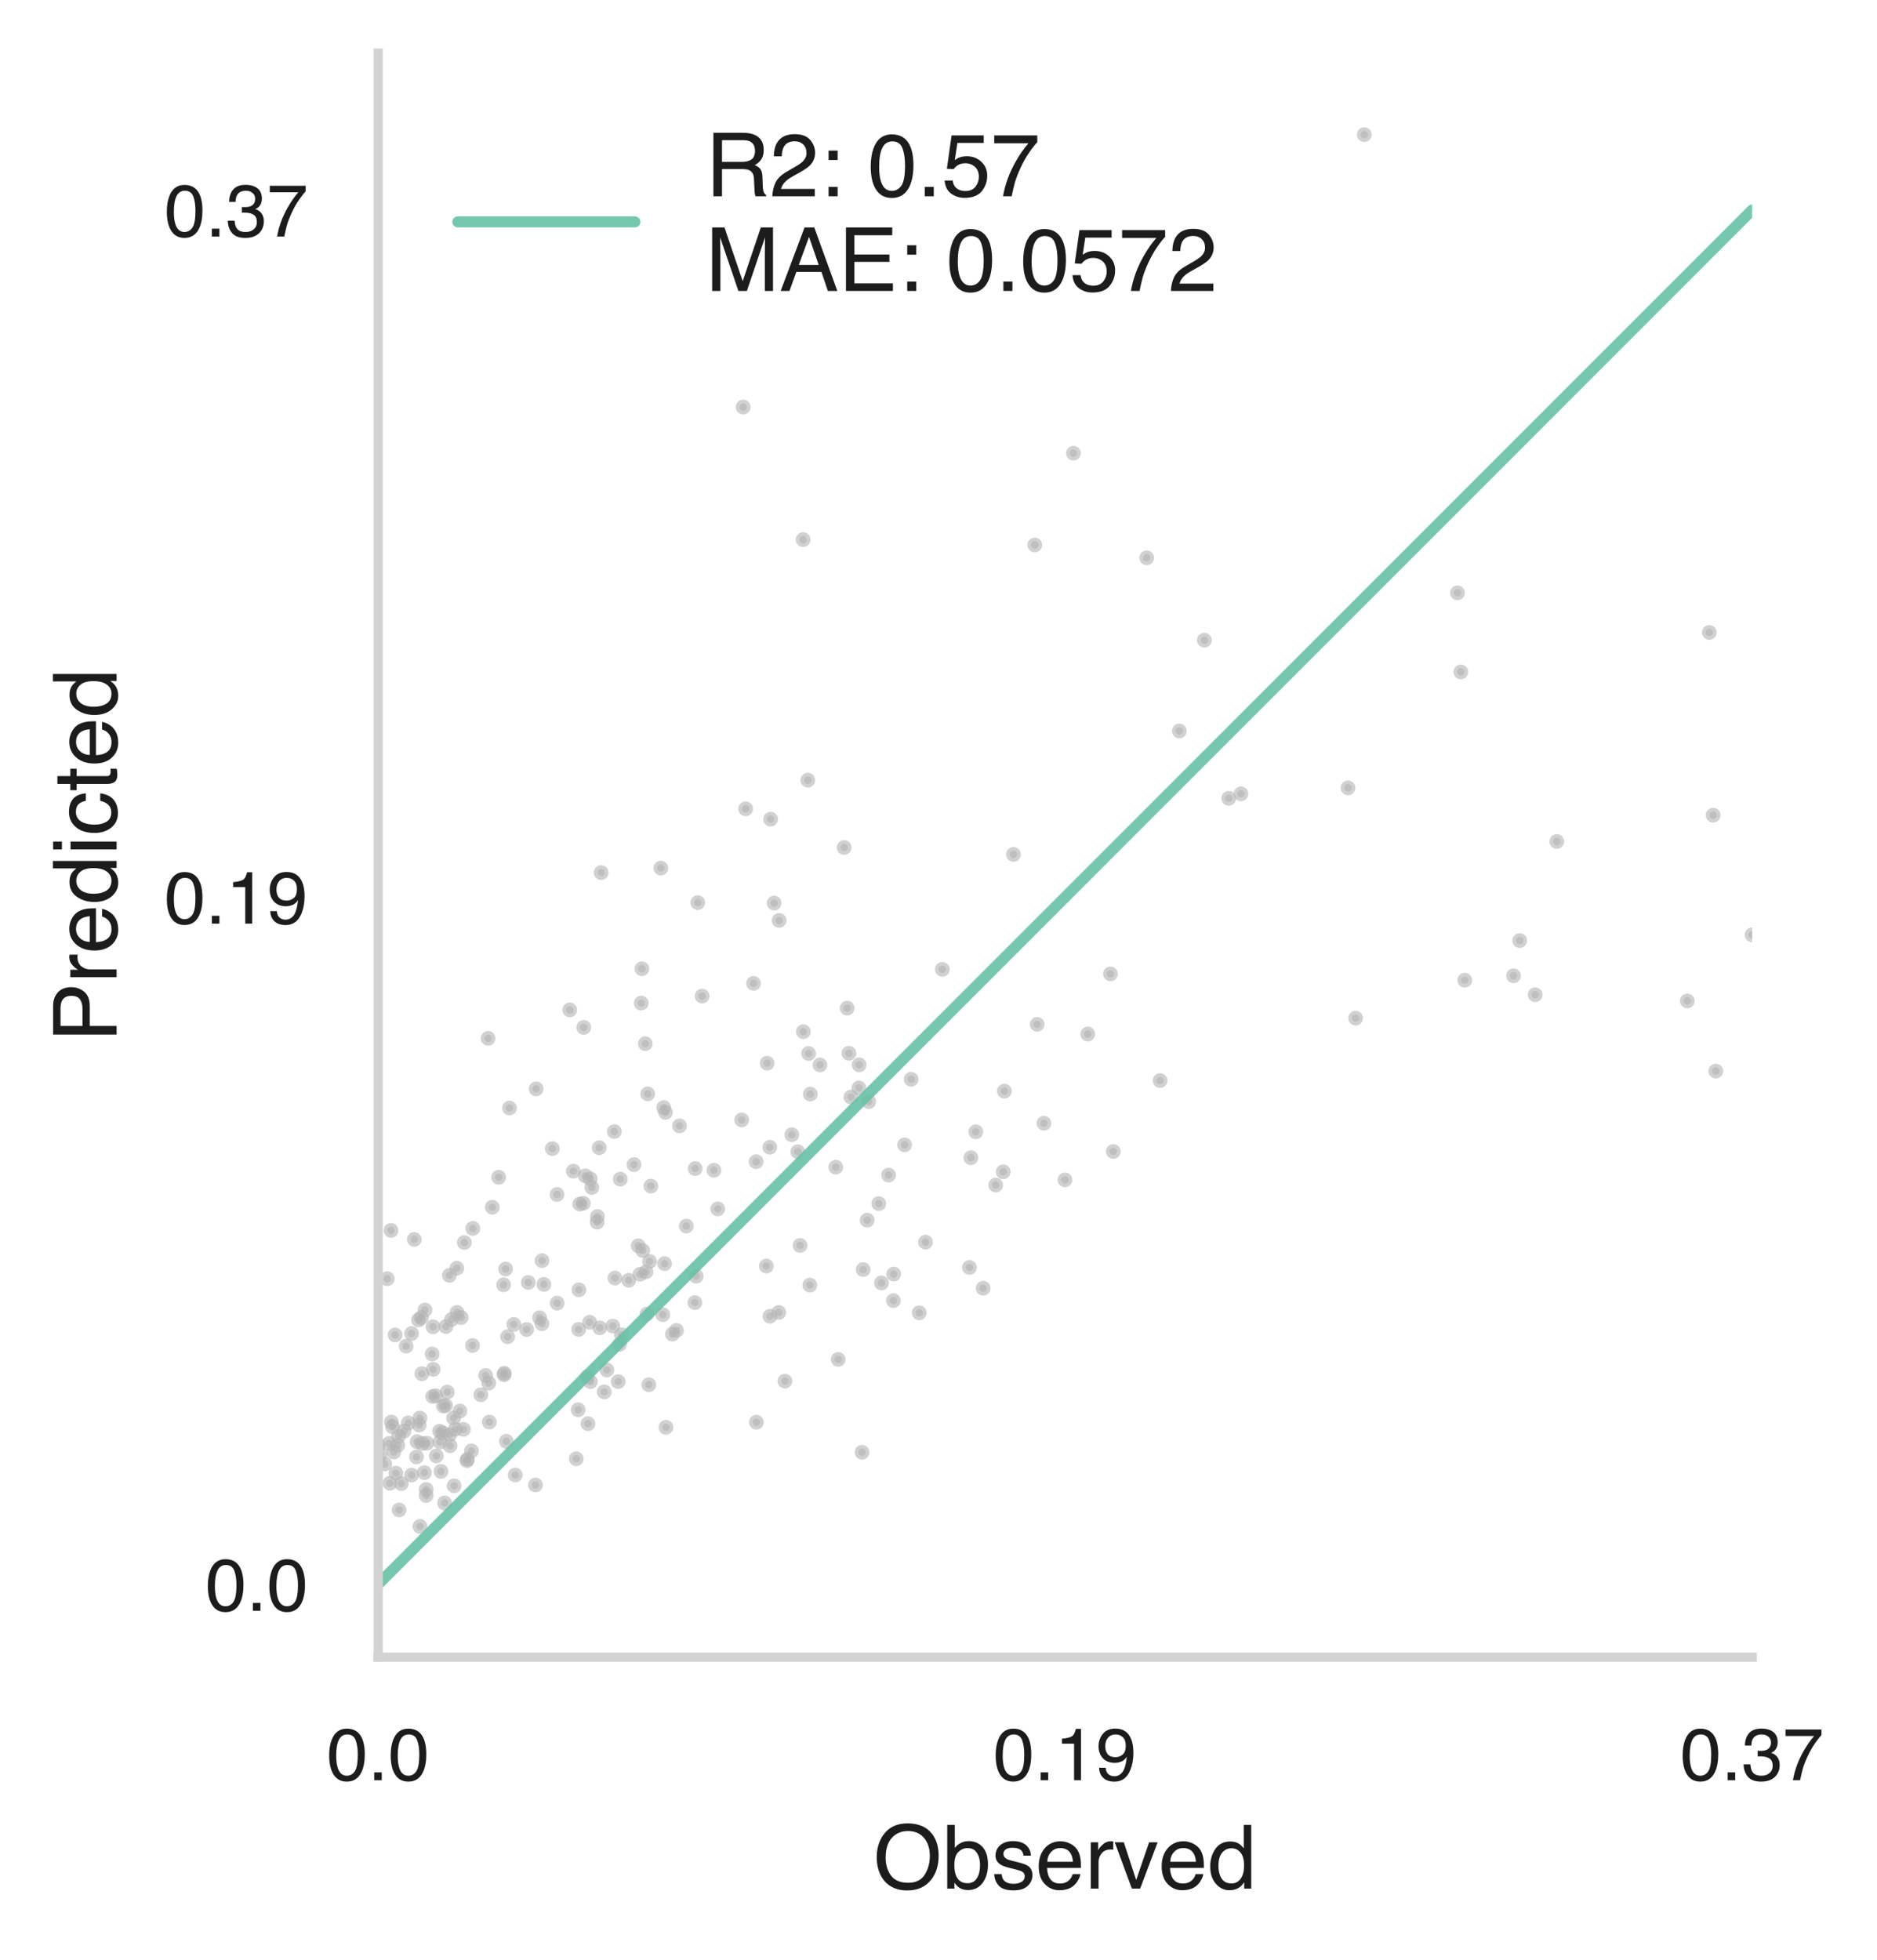 <?xml version="1.0" encoding="utf-8" standalone="no"?>
<!DOCTYPE svg PUBLIC "-//W3C//DTD SVG 1.1//EN"
  "http://www.w3.org/Graphics/SVG/1.1/DTD/svg11.dtd">
<!-- Created with matplotlib (https://matplotlib.org/) -->
<svg height="265.707pt" version="1.1" viewBox="0 0 254.485 265.707" width="254.485pt" xmlns="http://www.w3.org/2000/svg" xmlns:xlink="http://www.w3.org/1999/xlink">
 <defs>
  <style type="text/css">
*{stroke-linecap:butt;stroke-linejoin:round;}
  </style>
 </defs>
 <g id="figure_1">
  <g id="patch_1">
   <path d="M 0 265.707 
L 254.485 265.707 
L 254.485 0 
L 0 0 
z
" style="fill:#ffffff;"/>
  </g>
  <g id="axes_1">
   <g id="patch_2">
    <path d="M 51.27 224.64 
L 237.554 224.64 
L 237.554 7.2 
L 51.27 7.2 
z
" style="fill:none;"/>
   </g>
   <g id="PathCollection_1">
    <defs>
     <path d="M 0 0.5 
C 0.133 0.5 0.26 0.447 0.354 0.354 
C 0.447 0.26 0.5 0.133 0.5 0 
C 0.5 -0.133 0.447 -0.26 0.354 -0.354 
C 0.26 -0.447 0.133 -0.5 0 -0.5 
C -0.133 -0.5 -0.26 -0.447 -0.354 -0.354 
C -0.447 -0.26 -0.5 -0.133 -0.5 0 
C -0.5 0.133 -0.447 0.26 -0.354 0.354 
C -0.26 0.447 -0.133 0.5 0 0.5 
z
" id="mc775b32680" style="stroke:#b3b3b3;stroke-opacity:0.6;"/>
    </defs>
    <g clip-path="url(#p75c3e916d2)">
     <use style="fill:#b3b3b3;fill-opacity:0.6;stroke:#b3b3b3;stroke-opacity:0.6;" x="58.664" xlink:href="#mc775b32680" y="189.294"/>
     <use style="fill:#b3b3b3;fill-opacity:0.6;stroke:#b3b3b3;stroke-opacity:0.6;" x="80.026" xlink:href="#mc775b32680" y="159.792"/>
     <use style="fill:#b3b3b3;fill-opacity:0.6;stroke:#b3b3b3;stroke-opacity:0.6;" x="73.738" xlink:href="#mc775b32680" y="174.102"/>
     <use style="fill:#b3b3b3;fill-opacity:0.6;stroke:#b3b3b3;stroke-opacity:0.6;" x="150.94" xlink:href="#mc775b32680" y="156.083"/>
     <use style="fill:#b3b3b3;fill-opacity:0.6;stroke:#b3b3b3;stroke-opacity:0.6;" x="166.593" xlink:href="#mc775b32680" y="108.208"/>
     <use style="fill:#b3b3b3;fill-opacity:0.6;stroke:#b3b3b3;stroke-opacity:0.6;" x="132.301" xlink:href="#mc775b32680" y="153.417"/>
     <use style="fill:#b3b3b3;fill-opacity:0.6;stroke:#b3b3b3;stroke-opacity:0.6;" x="56.745" xlink:href="#mc775b32680" y="178.923"/>
     <use style="fill:#b3b3b3;fill-opacity:0.6;stroke:#b3b3b3;stroke-opacity:0.6;" x="61.569" xlink:href="#mc775b32680" y="201.406"/>
     <use style="fill:#b3b3b3;fill-opacity:0.6;stroke:#b3b3b3;stroke-opacity:0.6;" x="81.928" xlink:href="#mc775b32680" y="188.677"/>
     <use style="fill:#b3b3b3;fill-opacity:0.6;stroke:#b3b3b3;stroke-opacity:0.6;" x="237.554" xlink:href="#mc775b32680" y="126.718"/>
     <use style="fill:#b3b3b3;fill-opacity:0.6;stroke:#b3b3b3;stroke-opacity:0.6;" x="88.246" xlink:href="#mc775b32680" y="160.78"/>
     <use style="fill:#b3b3b3;fill-opacity:0.6;stroke:#b3b3b3;stroke-opacity:0.6;" x="79.148" xlink:href="#mc775b32680" y="139.263"/>
     <use style="fill:#b3b3b3;fill-opacity:0.6;stroke:#b3b3b3;stroke-opacity:0.6;" x="141.531" xlink:href="#mc775b32680" y="152.262"/>
     <use style="fill:#b3b3b3;fill-opacity:0.6;stroke:#b3b3b3;stroke-opacity:0.6;" x="60.969" xlink:href="#mc775b32680" y="194.489"/>
     <use style="fill:#b3b3b3;fill-opacity:0.6;stroke:#b3b3b3;stroke-opacity:0.6;" x="95.197" xlink:href="#mc775b32680" y="135.019"/>
     <use style="fill:#b3b3b3;fill-opacity:0.6;stroke:#b3b3b3;stroke-opacity:0.6;" x="100.557" xlink:href="#mc775b32680" y="151.808"/>
     <use style="fill:#b3b3b3;fill-opacity:0.6;stroke:#b3b3b3;stroke-opacity:0.6;" x="183.797" xlink:href="#mc775b32680" y="138.014"/>
     <use style="fill:#b3b3b3;fill-opacity:0.6;stroke:#b3b3b3;stroke-opacity:0.6;" x="109.798" xlink:href="#mc775b32680" y="174.202"/>
     <use style="fill:#b3b3b3;fill-opacity:0.6;stroke:#b3b3b3;stroke-opacity:0.6;" x="94.603" xlink:href="#mc775b32680" y="122.35"/>
     <use style="fill:#b3b3b3;fill-opacity:0.6;stroke:#b3b3b3;stroke-opacity:0.6;" x="54.775" xlink:href="#mc775b32680" y="193.989"/>
     <use style="fill:#b3b3b3;fill-opacity:0.6;stroke:#b3b3b3;stroke-opacity:0.6;" x="106.423" xlink:href="#mc775b32680" y="187.213"/>
     <use style="fill:#b3b3b3;fill-opacity:0.6;stroke:#b3b3b3;stroke-opacity:0.6;" x="60.283" xlink:href="#mc775b32680" y="203.733"/>
     <use style="fill:#b3b3b3;fill-opacity:0.6;stroke:#b3b3b3;stroke-opacity:0.6;" x="74.887" xlink:href="#mc775b32680" y="155.696"/>
     <use style="fill:#b3b3b3;fill-opacity:0.6;stroke:#b3b3b3;stroke-opacity:0.6;" x="111.166" xlink:href="#mc775b32680" y="144.351"/>
     <use style="fill:#b3b3b3;fill-opacity:0.6;stroke:#b3b3b3;stroke-opacity:0.6;" x="53.39" xlink:href="#mc775b32680" y="196.832"/>
     <use style="fill:#b3b3b3;fill-opacity:0.6;stroke:#b3b3b3;stroke-opacity:0.6;" x="61.713" xlink:href="#mc775b32680" y="193.723"/>
     <use style="fill:#b3b3b3;fill-opacity:0.6;stroke:#b3b3b3;stroke-opacity:0.6;" x="58.593" xlink:href="#mc775b32680" y="183.536"/>
     <use style="fill:#b3b3b3;fill-opacity:0.6;stroke:#b3b3b3;stroke-opacity:0.6;" x="61.969" xlink:href="#mc775b32680" y="177.89"/>
     <use style="fill:#b3b3b3;fill-opacity:0.6;stroke:#b3b3b3;stroke-opacity:0.6;" x="68.375" xlink:href="#mc775b32680" y="186.143"/>
     <use style="fill:#b3b3b3;fill-opacity:0.6;stroke:#b3b3b3;stroke-opacity:0.6;" x="131.434" xlink:href="#mc775b32680" y="171.808"/>
     <use style="fill:#b3b3b3;fill-opacity:0.6;stroke:#b3b3b3;stroke-opacity:0.6;" x="75.54" xlink:href="#mc775b32680" y="176.641"/>
     <use style="fill:#b3b3b3;fill-opacity:0.6;stroke:#b3b3b3;stroke-opacity:0.6;" x="206.044" xlink:href="#mc775b32680" y="127.497"/>
     <use style="fill:#b3b3b3;fill-opacity:0.6;stroke:#b3b3b3;stroke-opacity:0.6;" x="52.508" xlink:href="#mc775b32680" y="173.332"/>
     <use style="fill:#b3b3b3;fill-opacity:0.6;stroke:#b3b3b3;stroke-opacity:0.6;" x="159.897" xlink:href="#mc775b32680" y="99.083"/>
     <use style="fill:#b3b3b3;fill-opacity:0.6;stroke:#b3b3b3;stroke-opacity:0.6;" x="59.074" xlink:href="#mc775b32680" y="189.194"/>
     <use style="fill:#b3b3b3;fill-opacity:0.6;stroke:#b3b3b3;stroke-opacity:0.6;" x="104.394" xlink:href="#mc775b32680" y="178.42"/>
     <use style="fill:#b3b3b3;fill-opacity:0.6;stroke:#b3b3b3;stroke-opacity:0.6;" x="80.96" xlink:href="#mc775b32680" y="165.662"/>
     <use style="fill:#b3b3b3;fill-opacity:0.6;stroke:#b3b3b3;stroke-opacity:0.6;" x="89.99" xlink:href="#mc775b32680" y="150.14"/>
     <use style="fill:#b3b3b3;fill-opacity:0.6;stroke:#b3b3b3;stroke-opacity:0.6;" x="119.146" xlink:href="#mc775b32680" y="163.156"/>
     <use style="fill:#b3b3b3;fill-opacity:0.6;stroke:#b3b3b3;stroke-opacity:0.6;" x="114.445" xlink:href="#mc775b32680" y="114.885"/>
     <use style="fill:#b3b3b3;fill-opacity:0.6;stroke:#b3b3b3;stroke-opacity:0.6;" x="54.407" xlink:href="#mc775b32680" y="201.104"/>
     <use style="fill:#b3b3b3;fill-opacity:0.6;stroke:#b3b3b3;stroke-opacity:0.6;" x="84.094" xlink:href="#mc775b32680" y="159.837"/>
     <use style="fill:#b3b3b3;fill-opacity:0.6;stroke:#b3b3b3;stroke-opacity:0.6;" x="60.639" xlink:href="#mc775b32680" y="188.703"/>
     <use style="fill:#b3b3b3;fill-opacity:0.6;stroke:#b3b3b3;stroke-opacity:0.6;" x="100.76" xlink:href="#mc775b32680" y="55.176"/>
     <use style="fill:#b3b3b3;fill-opacity:0.6;stroke:#b3b3b3;stroke-opacity:0.6;" x="57.538" xlink:href="#mc775b32680" y="199.616"/>
     <use style="fill:#b3b3b3;fill-opacity:0.6;stroke:#b3b3b3;stroke-opacity:0.6;" x="127.758" xlink:href="#mc775b32680" y="131.401"/>
     <use style="fill:#b3b3b3;fill-opacity:0.6;stroke:#b3b3b3;stroke-opacity:0.6;" x="97.313" xlink:href="#mc775b32680" y="163.871"/>
     <use style="fill:#b3b3b3;fill-opacity:0.6;stroke:#b3b3b3;stroke-opacity:0.6;" x="157.288" xlink:href="#mc775b32680" y="146.473"/>
     <use style="fill:#b3b3b3;fill-opacity:0.6;stroke:#b3b3b3;stroke-opacity:0.6;" x="60.927" xlink:href="#mc775b32680" y="172.876"/>
     <use style="fill:#b3b3b3;fill-opacity:0.6;stroke:#b3b3b3;stroke-opacity:0.6;" x="89.597" xlink:href="#mc775b32680" y="117.671"/>
     <use style="fill:#b3b3b3;fill-opacity:0.6;stroke:#b3b3b3;stroke-opacity:0.6;" x="66.743" xlink:href="#mc775b32680" y="163.642"/>
     <use style="fill:#b3b3b3;fill-opacity:0.6;stroke:#b3b3b3;stroke-opacity:0.6;" x="145.537" xlink:href="#mc775b32680" y="61.432"/>
     <use style="fill:#b3b3b3;fill-opacity:0.6;stroke:#b3b3b3;stroke-opacity:0.6;" x="197.602" xlink:href="#mc775b32680" y="80.363"/>
     <use style="fill:#b3b3b3;fill-opacity:0.6;stroke:#b3b3b3;stroke-opacity:0.6;" x="205.205" xlink:href="#mc775b32680" y="132.269"/>
     <use style="fill:#b3b3b3;fill-opacity:0.6;stroke:#b3b3b3;stroke-opacity:0.6;" x="211.066" xlink:href="#mc775b32680" y="114.067"/>
     <use style="fill:#b3b3b3;fill-opacity:0.6;stroke:#b3b3b3;stroke-opacity:0.6;" x="137.411" xlink:href="#mc775b32680" y="115.818"/>
     <use style="fill:#b3b3b3;fill-opacity:0.6;stroke:#b3b3b3;stroke-opacity:0.6;" x="115.367" xlink:href="#mc775b32680" y="148.708"/>
     <use style="fill:#b3b3b3;fill-opacity:0.6;stroke:#b3b3b3;stroke-opacity:0.6;" x="94.396" xlink:href="#mc775b32680" y="172.99"/>
     <use style="fill:#b3b3b3;fill-opacity:0.6;stroke:#b3b3b3;stroke-opacity:0.6;" x="116.479" xlink:href="#mc775b32680" y="144.339"/>
     <use style="fill:#b3b3b3;fill-opacity:0.6;stroke:#b3b3b3;stroke-opacity:0.6;" x="124.631" xlink:href="#mc775b32680" y="177.959"/>
     <use style="fill:#b3b3b3;fill-opacity:0.6;stroke:#b3b3b3;stroke-opacity:0.6;" x="231.749" xlink:href="#mc775b32680" y="85.729"/>
     <use style="fill:#b3b3b3;fill-opacity:0.6;stroke:#b3b3b3;stroke-opacity:0.6;" x="59.783" xlink:href="#mc775b32680" y="199.451"/>
     <use style="fill:#b3b3b3;fill-opacity:0.6;stroke:#b3b3b3;stroke-opacity:0.6;" x="71.628" xlink:href="#mc775b32680" y="173.842"/>
     <use style="fill:#b3b3b3;fill-opacity:0.6;stroke:#b3b3b3;stroke-opacity:0.6;" x="122.642" xlink:href="#mc775b32680" y="155.194"/>
     <use style="fill:#b3b3b3;fill-opacity:0.6;stroke:#b3b3b3;stroke-opacity:0.6;" x="56.934" xlink:href="#mc775b32680" y="206.9"/>
     <use style="fill:#b3b3b3;fill-opacity:0.6;stroke:#b3b3b3;stroke-opacity:0.6;" x="102.165" xlink:href="#mc775b32680" y="133.299"/>
     <use style="fill:#b3b3b3;fill-opacity:0.6;stroke:#b3b3b3;stroke-opacity:0.6;" x="136.016" xlink:href="#mc775b32680" y="158.839"/>
     <use style="fill:#b3b3b3;fill-opacity:0.6;stroke:#b3b3b3;stroke-opacity:0.6;" x="57.238" xlink:href="#mc775b32680" y="195.664"/>
     <use style="fill:#b3b3b3;fill-opacity:0.6;stroke:#b3b3b3;stroke-opacity:0.6;" x="53.059" xlink:href="#mc775b32680" y="192.768"/>
     <use style="fill:#b3b3b3;fill-opacity:0.6;stroke:#b3b3b3;stroke-opacity:0.6;" x="86.77" xlink:href="#mc775b32680" y="172.729"/>
     <use style="fill:#b3b3b3;fill-opacity:0.6;stroke:#b3b3b3;stroke-opacity:0.6;" x="61.226" xlink:href="#mc775b32680" y="178.857"/>
     <use style="fill:#b3b3b3;fill-opacity:0.6;stroke:#b3b3b3;stroke-opacity:0.6;" x="72.602" xlink:href="#mc775b32680" y="201.292"/>
     <use style="fill:#b3b3b3;fill-opacity:0.6;stroke:#b3b3b3;stroke-opacity:0.6;" x="75.523" xlink:href="#mc775b32680" y="161.917"/>
     <use style="fill:#b3b3b3;fill-opacity:0.6;stroke:#b3b3b3;stroke-opacity:0.6;" x="91.716" xlink:href="#mc775b32680" y="180.339"/>
     <use style="fill:#b3b3b3;fill-opacity:0.6;stroke:#b3b3b3;stroke-opacity:0.6;" x="87.489" xlink:href="#mc775b32680" y="141.466"/>
     <use style="fill:#b3b3b3;fill-opacity:0.6;stroke:#b3b3b3;stroke-opacity:0.6;" x="63.309" xlink:href="#mc775b32680" y="197.994"/>
     <use style="fill:#b3b3b3;fill-opacity:0.6;stroke:#b3b3b3;stroke-opacity:0.6;" x="102.548" xlink:href="#mc775b32680" y="192.787"/>
     <use style="fill:#b3b3b3;fill-opacity:0.6;stroke:#b3b3b3;stroke-opacity:0.6;" x="60.122" xlink:href="#mc775b32680" y="190.599"/>
     <use style="fill:#b3b3b3;fill-opacity:0.6;stroke:#b3b3b3;stroke-opacity:0.6;" x="108.922" xlink:href="#mc775b32680" y="139.843"/>
     <use style="fill:#b3b3b3;fill-opacity:0.6;stroke:#b3b3b3;stroke-opacity:0.6;" x="184.968" xlink:href="#mc775b32680" y="18.251"/>
     <use style="fill:#b3b3b3;fill-opacity:0.6;stroke:#b3b3b3;stroke-opacity:0.6;" x="105.628" xlink:href="#mc775b32680" y="124.762"/>
     <use style="fill:#b3b3b3;fill-opacity:0.6;stroke:#b3b3b3;stroke-opacity:0.6;" x="52.863" xlink:href="#mc775b32680" y="201.055"/>
     <use style="fill:#b3b3b3;fill-opacity:0.6;stroke:#b3b3b3;stroke-opacity:0.6;" x="83.819" xlink:href="#mc775b32680" y="187.28"/>
     <use style="fill:#b3b3b3;fill-opacity:0.6;stroke:#b3b3b3;stroke-opacity:0.6;" x="61.021" xlink:href="#mc775b32680" y="195.975"/>
     <use style="fill:#b3b3b3;fill-opacity:0.6;stroke:#b3b3b3;stroke-opacity:0.6;" x="55.362" xlink:href="#mc775b32680" y="192.882"/>
     <use style="fill:#b3b3b3;fill-opacity:0.6;stroke:#b3b3b3;stroke-opacity:0.6;" x="60.46" xlink:href="#mc775b32680" y="179.816"/>
     <use style="fill:#b3b3b3;fill-opacity:0.6;stroke:#b3b3b3;stroke-opacity:0.6;" x="59.157" xlink:href="#mc775b32680" y="197.352"/>
     <use style="fill:#b3b3b3;fill-opacity:0.6;stroke:#b3b3b3;stroke-opacity:0.6;" x="198.593" xlink:href="#mc775b32680" y="132.871"/>
     <use style="fill:#b3b3b3;fill-opacity:0.6;stroke:#b3b3b3;stroke-opacity:0.6;" x="79.36" xlink:href="#mc775b32680" y="159.392"/>
     <use style="fill:#b3b3b3;fill-opacity:0.6;stroke:#b3b3b3;stroke-opacity:0.6;" x="131.631" xlink:href="#mc775b32680" y="156.927"/>
     <use style="fill:#b3b3b3;fill-opacity:0.6;stroke:#b3b3b3;stroke-opacity:0.6;" x="103.902" xlink:href="#mc775b32680" y="171.615"/>
     <use style="fill:#b3b3b3;fill-opacity:0.6;stroke:#b3b3b3;stroke-opacity:0.6;" x="117.028" xlink:href="#mc775b32680" y="172.097"/>
     <use style="fill:#b3b3b3;fill-opacity:0.6;stroke:#b3b3b3;stroke-opacity:0.6;" x="86.525" xlink:href="#mc775b32680" y="168.871"/>
     <use style="fill:#b3b3b3;fill-opacity:0.6;stroke:#b3b3b3;stroke-opacity:0.6;" x="55.811" xlink:href="#mc775b32680" y="199.946"/>
     <use style="fill:#b3b3b3;fill-opacity:0.6;stroke:#b3b3b3;stroke-opacity:0.6;" x="108.479" xlink:href="#mc775b32680" y="168.823"/>
     <use style="fill:#b3b3b3;fill-opacity:0.6;stroke:#b3b3b3;stroke-opacity:0.6;" x="87.707" xlink:href="#mc775b32680" y="178.112"/>
     <use style="fill:#b3b3b3;fill-opacity:0.6;stroke:#b3b3b3;stroke-opacity:0.6;" x="78.6" xlink:href="#mc775b32680" y="163.207"/>
     <use style="fill:#b3b3b3;fill-opacity:0.6;stroke:#b3b3b3;stroke-opacity:0.6;" x="109.631" xlink:href="#mc775b32680" y="142.804"/>
     <use style="fill:#b3b3b3;fill-opacity:0.6;stroke:#b3b3b3;stroke-opacity:0.6;" x="79.72" xlink:href="#mc775b32680" y="192.982"/>
     <use style="fill:#b3b3b3;fill-opacity:0.6;stroke:#b3b3b3;stroke-opacity:0.6;" x="198.06" xlink:href="#mc775b32680" y="91.081"/>
     <use style="fill:#b3b3b3;fill-opacity:0.6;stroke:#b3b3b3;stroke-opacity:0.6;" x="105.585" xlink:href="#mc775b32680" y="177.901"/>
     <use style="fill:#b3b3b3;fill-opacity:0.6;stroke:#b3b3b3;stroke-opacity:0.6;" x="90.102" xlink:href="#mc775b32680" y="171.285"/>
     <use style="fill:#b3b3b3;fill-opacity:0.6;stroke:#b3b3b3;stroke-opacity:0.6;" x="56.172" xlink:href="#mc775b32680" y="168.007"/>
     <use style="fill:#b3b3b3;fill-opacity:0.6;stroke:#b3b3b3;stroke-opacity:0.6;" x="116.447" xlink:href="#mc775b32680" y="147.473"/>
     <use style="fill:#b3b3b3;fill-opacity:0.6;stroke:#b3b3b3;stroke-opacity:0.6;" x="56.55" xlink:href="#mc775b32680" y="195.427"/>
     <use style="fill:#b3b3b3;fill-opacity:0.6;stroke:#b3b3b3;stroke-opacity:0.6;" x="63.916" xlink:href="#mc775b32680" y="196.669"/>
     <use style="fill:#b3b3b3;fill-opacity:0.6;stroke:#b3b3b3;stroke-opacity:0.6;" x="56.921" xlink:href="#mc775b32680" y="192.214"/>
     <use style="fill:#b3b3b3;fill-opacity:0.6;stroke:#b3b3b3;stroke-opacity:0.6;" x="52.159" xlink:href="#mc775b32680" y="198.45"/>
     <use style="fill:#b3b3b3;fill-opacity:0.6;stroke:#b3b3b3;stroke-opacity:0.6;" x="119.516" xlink:href="#mc775b32680" y="173.902"/>
     <use style="fill:#b3b3b3;fill-opacity:0.6;stroke:#b3b3b3;stroke-opacity:0.6;" x="86.935" xlink:href="#mc775b32680" y="135.97"/>
     <use style="fill:#b3b3b3;fill-opacity:0.6;stroke:#b3b3b3;stroke-opacity:0.6;" x="59.654" xlink:href="#mc775b32680" y="195.461"/>
     <use style="fill:#b3b3b3;fill-opacity:0.6;stroke:#b3b3b3;stroke-opacity:0.6;" x="109.861" xlink:href="#mc775b32680" y="148.311"/>
     <use style="fill:#b3b3b3;fill-opacity:0.6;stroke:#b3b3b3;stroke-opacity:0.6;" x="71.401" xlink:href="#mc775b32680" y="180.218"/>
     <use style="fill:#b3b3b3;fill-opacity:0.6;stroke:#b3b3b3;stroke-opacity:0.6;" x="96.796" xlink:href="#mc775b32680" y="158.627"/>
     <use style="fill:#b3b3b3;fill-opacity:0.6;stroke:#b3b3b3;stroke-opacity:0.6;" x="57.12" xlink:href="#mc775b32680" y="178.6"/>
     <use style="fill:#b3b3b3;fill-opacity:0.6;stroke:#b3b3b3;stroke-opacity:0.6;" x="101.099" xlink:href="#mc775b32680" y="109.637"/>
     <use style="fill:#b3b3b3;fill-opacity:0.6;stroke:#b3b3b3;stroke-opacity:0.6;" x="114.855" xlink:href="#mc775b32680" y="136.658"/>
     <use style="fill:#b3b3b3;fill-opacity:0.6;stroke:#b3b3b3;stroke-opacity:0.6;" x="59.604" xlink:href="#mc775b32680" y="194.003"/>
     <use style="fill:#b3b3b3;fill-opacity:0.6;stroke:#b3b3b3;stroke-opacity:0.6;" x="136.17" xlink:href="#mc775b32680" y="147.911"/>
     <use style="fill:#b3b3b3;fill-opacity:0.6;stroke:#b3b3b3;stroke-opacity:0.6;" x="113.645" xlink:href="#mc775b32680" y="184.27"/>
     <use style="fill:#b3b3b3;fill-opacity:0.6;stroke:#b3b3b3;stroke-opacity:0.6;" x="140.296" xlink:href="#mc775b32680" y="73.873"/>
     <use style="fill:#b3b3b3;fill-opacity:0.6;stroke:#b3b3b3;stroke-opacity:0.6;" x="66.264" xlink:href="#mc775b32680" y="187.479"/>
     <use style="fill:#b3b3b3;fill-opacity:0.6;stroke:#b3b3b3;stroke-opacity:0.6;" x="79.083" xlink:href="#mc775b32680" y="163.109"/>
     <use style="fill:#b3b3b3;fill-opacity:0.6;stroke:#b3b3b3;stroke-opacity:0.6;" x="80.991" xlink:href="#mc775b32680" y="164.907"/>
     <use style="fill:#b3b3b3;fill-opacity:0.6;stroke:#b3b3b3;stroke-opacity:0.6;" x="78.129" xlink:href="#mc775b32680" y="197.742"/>
     <use style="fill:#b3b3b3;fill-opacity:0.6;stroke:#b3b3b3;stroke-opacity:0.6;" x="58.708" xlink:href="#mc775b32680" y="179.851"/>
     <use style="fill:#b3b3b3;fill-opacity:0.6;stroke:#b3b3b3;stroke-opacity:0.6;" x="53.933" xlink:href="#mc775b32680" y="195.905"/>
     <use style="fill:#b3b3b3;fill-opacity:0.6;stroke:#b3b3b3;stroke-opacity:0.6;" x="57.783" xlink:href="#mc775b32680" y="201.893"/>
     <use style="fill:#b3b3b3;fill-opacity:0.6;stroke:#b3b3b3;stroke-opacity:0.6;" x="79.943" xlink:href="#mc775b32680" y="179.236"/>
     <use style="fill:#b3b3b3;fill-opacity:0.6;stroke:#b3b3b3;stroke-opacity:0.6;" x="55.064" xlink:href="#mc775b32680" y="182.475"/>
     <use style="fill:#b3b3b3;fill-opacity:0.6;stroke:#b3b3b3;stroke-opacity:0.6;" x="57.777" xlink:href="#mc775b32680" y="202.707"/>
     <use style="fill:#b3b3b3;fill-opacity:0.6;stroke:#b3b3b3;stroke-opacity:0.6;" x="108.163" xlink:href="#mc775b32680" y="156.113"/>
     <use style="fill:#b3b3b3;fill-opacity:0.6;stroke:#b3b3b3;stroke-opacity:0.6;" x="69.86" xlink:href="#mc775b32680" y="199.935"/>
     <use style="fill:#b3b3b3;fill-opacity:0.6;stroke:#b3b3b3;stroke-opacity:0.6;" x="72.689" xlink:href="#mc775b32680" y="147.601"/>
     <use style="fill:#b3b3b3;fill-opacity:0.6;stroke:#b3b3b3;stroke-opacity:0.6;" x="79.622" xlink:href="#mc775b32680" y="186.615"/>
     <use style="fill:#b3b3b3;fill-opacity:0.6;stroke:#b3b3b3;stroke-opacity:0.6;" x="108.89" xlink:href="#mc775b32680" y="73.148"/>
     <use style="fill:#b3b3b3;fill-opacity:0.6;stroke:#b3b3b3;stroke-opacity:0.6;" x="104.478" xlink:href="#mc775b32680" y="111.041"/>
     <use style="fill:#b3b3b3;fill-opacity:0.6;stroke:#b3b3b3;stroke-opacity:0.6;" x="120.478" xlink:href="#mc775b32680" y="159.285"/>
     <use style="fill:#b3b3b3;fill-opacity:0.6;stroke:#b3b3b3;stroke-opacity:0.6;" x="51.27" xlink:href="#mc775b32680" y="195.875"/>
     <use style="fill:#b3b3b3;fill-opacity:0.6;stroke:#b3b3b3;stroke-opacity:0.6;" x="104.011" xlink:href="#mc775b32680" y="144.117"/>
     <use style="fill:#b3b3b3;fill-opacity:0.6;stroke:#b3b3b3;stroke-opacity:0.6;" x="93.051" xlink:href="#mc775b32680" y="166.192"/>
     <use style="fill:#b3b3b3;fill-opacity:0.6;stroke:#b3b3b3;stroke-opacity:0.6;" x="144.389" xlink:href="#mc775b32680" y="159.933"/>
     <use style="fill:#b3b3b3;fill-opacity:0.6;stroke:#b3b3b3;stroke-opacity:0.6;" x="56.833" xlink:href="#mc775b32680" y="193.16"/>
     <use style="fill:#b3b3b3;fill-opacity:0.6;stroke:#b3b3b3;stroke-opacity:0.6;" x="54.11" xlink:href="#mc775b32680" y="204.677"/>
     <use style="fill:#b3b3b3;fill-opacity:0.6;stroke:#b3b3b3;stroke-opacity:0.6;" x="147.481" xlink:href="#mc775b32680" y="140.167"/>
     <use style="fill:#b3b3b3;fill-opacity:0.6;stroke:#b3b3b3;stroke-opacity:0.6;" x="168.252" xlink:href="#mc775b32680" y="107.604"/>
     <use style="fill:#b3b3b3;fill-opacity:0.6;stroke:#b3b3b3;stroke-opacity:0.6;" x="69.662" xlink:href="#mc775b32680" y="179.528"/>
     <use style="fill:#b3b3b3;fill-opacity:0.6;stroke:#b3b3b3;stroke-opacity:0.6;" x="62.352" xlink:href="#mc775b32680" y="191.27"/>
     <use style="fill:#b3b3b3;fill-opacity:0.6;stroke:#b3b3b3;stroke-opacity:0.6;" x="104.371" xlink:href="#mc775b32680" y="155.512"/>
     <use style="fill:#b3b3b3;fill-opacity:0.6;stroke:#b3b3b3;stroke-opacity:0.6;" x="73.477" xlink:href="#mc775b32680" y="179.43"/>
     <use style="fill:#b3b3b3;fill-opacity:0.6;stroke:#b3b3b3;stroke-opacity:0.6;" x="113.313" xlink:href="#mc775b32680" y="158.213"/>
     <use style="fill:#b3b3b3;fill-opacity:0.6;stroke:#b3b3b3;stroke-opacity:0.6;" x="57.875" xlink:href="#mc775b32680" y="195.625"/>
     <use style="fill:#b3b3b3;fill-opacity:0.6;stroke:#b3b3b3;stroke-opacity:0.6;" x="65.845" xlink:href="#mc775b32680" y="186.45"/>
     <use style="fill:#b3b3b3;fill-opacity:0.6;stroke:#b3b3b3;stroke-opacity:0.6;" x="90.291" xlink:href="#mc775b32680" y="193.479"/>
     <use style="fill:#b3b3b3;fill-opacity:0.6;stroke:#b3b3b3;stroke-opacity:0.6;" x="89.861" xlink:href="#mc775b32680" y="178.207"/>
     <use style="fill:#b3b3b3;fill-opacity:0.6;stroke:#b3b3b3;stroke-opacity:0.6;" x="63.37" xlink:href="#mc775b32680" y="197.807"/>
     <use style="fill:#b3b3b3;fill-opacity:0.6;stroke:#b3b3b3;stroke-opacity:0.6;" x="61.936" xlink:href="#mc775b32680" y="171.906"/>
     <use style="fill:#b3b3b3;fill-opacity:0.6;stroke:#b3b3b3;stroke-opacity:0.6;" x="87.966" xlink:href="#mc775b32680" y="187.702"/>
     <use style="fill:#b3b3b3;fill-opacity:0.6;stroke:#b3b3b3;stroke-opacity:0.6;" x="87.82" xlink:href="#mc775b32680" y="148.277"/>
     <use style="fill:#b3b3b3;fill-opacity:0.6;stroke:#b3b3b3;stroke-opacity:0.6;" x="140.619" xlink:href="#mc775b32680" y="138.847"/>
     <use style="fill:#b3b3b3;fill-opacity:0.6;stroke:#b3b3b3;stroke-opacity:0.6;" x="87.031" xlink:href="#mc775b32680" y="131.314"/>
     <use style="fill:#b3b3b3;fill-opacity:0.6;stroke:#b3b3b3;stroke-opacity:0.6;" x="115.097" xlink:href="#mc775b32680" y="142.777"/>
     <use style="fill:#b3b3b3;fill-opacity:0.6;stroke:#b3b3b3;stroke-opacity:0.6;" x="60.002" xlink:href="#mc775b32680" y="194.211"/>
     <use style="fill:#b3b3b3;fill-opacity:0.6;stroke:#b3b3b3;stroke-opacity:0.6;" x="65.195" xlink:href="#mc775b32680" y="189.067"/>
     <use style="fill:#b3b3b3;fill-opacity:0.6;stroke:#b3b3b3;stroke-opacity:0.6;" x="77.733" xlink:href="#mc775b32680" y="158.752"/>
     <use style="fill:#b3b3b3;fill-opacity:0.6;stroke:#b3b3b3;stroke-opacity:0.6;" x="94.218" xlink:href="#mc775b32680" y="176.573"/>
     <use style="fill:#b3b3b3;fill-opacity:0.6;stroke:#b3b3b3;stroke-opacity:0.6;" x="83.991" xlink:href="#mc775b32680" y="182.234"/>
     <use style="fill:#b3b3b3;fill-opacity:0.6;stroke:#b3b3b3;stroke-opacity:0.6;" x="64.067" xlink:href="#mc775b32680" y="182.385"/>
     <use style="fill:#b3b3b3;fill-opacity:0.6;stroke:#b3b3b3;stroke-opacity:0.6;" x="85.239" xlink:href="#mc775b32680" y="173.546"/>
     <use style="fill:#b3b3b3;fill-opacity:0.6;stroke:#b3b3b3;stroke-opacity:0.6;" x="82.287" xlink:href="#mc775b32680" y="185.703"/>
     <use style="fill:#b3b3b3;fill-opacity:0.6;stroke:#b3b3b3;stroke-opacity:0.6;" x="58.735" xlink:href="#mc775b32680" y="185.616"/>
     <use style="fill:#b3b3b3;fill-opacity:0.6;stroke:#b3b3b3;stroke-opacity:0.6;" x="81.321" xlink:href="#mc775b32680" y="179.992"/>
     <use style="fill:#b3b3b3;fill-opacity:0.6;stroke:#b3b3b3;stroke-opacity:0.6;" x="53.675" xlink:href="#mc775b32680" y="199.698"/>
     <use style="fill:#b3b3b3;fill-opacity:0.6;stroke:#b3b3b3;stroke-opacity:0.6;" x="60.4" xlink:href="#mc775b32680" y="190.501"/>
     <use style="fill:#b3b3b3;fill-opacity:0.6;stroke:#b3b3b3;stroke-opacity:0.6;" x="94.253" xlink:href="#mc775b32680" y="158.401"/>
     <use style="fill:#b3b3b3;fill-opacity:0.6;stroke:#b3b3b3;stroke-opacity:0.6;" x="83.082" xlink:href="#mc775b32680" y="179.754"/>
     <use style="fill:#b3b3b3;fill-opacity:0.6;stroke:#b3b3b3;stroke-opacity:0.6;" x="83.378" xlink:href="#mc775b32680" y="173.243"/>
     <use style="fill:#b3b3b3;fill-opacity:0.6;stroke:#b3b3b3;stroke-opacity:0.6;" x="135.001" xlink:href="#mc775b32680" y="160.635"/>
     <use style="fill:#b3b3b3;fill-opacity:0.6;stroke:#b3b3b3;stroke-opacity:0.6;" x="66.343" xlink:href="#mc775b32680" y="192.763"/>
     <use style="fill:#b3b3b3;fill-opacity:0.6;stroke:#b3b3b3;stroke-opacity:0.6;" x="57.201" xlink:href="#mc775b32680" y="186.209"/>
     <use style="fill:#b3b3b3;fill-opacity:0.6;stroke:#b3b3b3;stroke-opacity:0.6;" x="51.535" xlink:href="#mc775b32680" y="197.17"/>
     <use style="fill:#b3b3b3;fill-opacity:0.6;stroke:#b3b3b3;stroke-opacity:0.6;" x="68.652" xlink:href="#mc775b32680" y="195.369"/>
     <use style="fill:#b3b3b3;fill-opacity:0.6;stroke:#b3b3b3;stroke-opacity:0.6;" x="123.531" xlink:href="#mc775b32680" y="146.299"/>
     <use style="fill:#b3b3b3;fill-opacity:0.6;stroke:#b3b3b3;stroke-opacity:0.6;" x="68.823" xlink:href="#mc775b32680" y="181.192"/>
     <use style="fill:#b3b3b3;fill-opacity:0.6;stroke:#b3b3b3;stroke-opacity:0.6;" x="163.289" xlink:href="#mc775b32680" y="86.777"/>
     <use style="fill:#b3b3b3;fill-opacity:0.6;stroke:#b3b3b3;stroke-opacity:0.6;" x="78.489" xlink:href="#mc775b32680" y="174.836"/>
     <use style="fill:#b3b3b3;fill-opacity:0.6;stroke:#b3b3b3;stroke-opacity:0.6;" x="80.041" xlink:href="#mc775b32680" y="187.281"/>
     <use style="fill:#b3b3b3;fill-opacity:0.6;stroke:#b3b3b3;stroke-opacity:0.6;" x="68.278" xlink:href="#mc775b32680" y="174.155"/>
     <use style="fill:#b3b3b3;fill-opacity:0.6;stroke:#b3b3b3;stroke-opacity:0.6;" x="232.266" xlink:href="#mc775b32680" y="110.5"/>
     <use style="fill:#b3b3b3;fill-opacity:0.6;stroke:#b3b3b3;stroke-opacity:0.6;" x="68.335" xlink:href="#mc775b32680" y="186.346"/>
     <use style="fill:#b3b3b3;fill-opacity:0.6;stroke:#b3b3b3;stroke-opacity:0.6;" x="121.125" xlink:href="#mc775b32680" y="176.301"/>
     <use style="fill:#b3b3b3;fill-opacity:0.6;stroke:#b3b3b3;stroke-opacity:0.6;" x="92.131" xlink:href="#mc775b32680" y="152.614"/>
     <use style="fill:#b3b3b3;fill-opacity:0.6;stroke:#b3b3b3;stroke-opacity:0.6;" x="87.582" xlink:href="#mc775b32680" y="172.405"/>
     <use style="fill:#b3b3b3;fill-opacity:0.6;stroke:#b3b3b3;stroke-opacity:0.6;" x="57.62" xlink:href="#mc775b32680" y="177.569"/>
     <use style="fill:#b3b3b3;fill-opacity:0.6;stroke:#b3b3b3;stroke-opacity:0.6;" x="150.554" xlink:href="#mc775b32680" y="132.011"/>
     <use style="fill:#b3b3b3;fill-opacity:0.6;stroke:#b3b3b3;stroke-opacity:0.6;" x="90.224" xlink:href="#mc775b32680" y="150.783"/>
     <use style="fill:#b3b3b3;fill-opacity:0.6;stroke:#b3b3b3;stroke-opacity:0.6;" x="84.262" xlink:href="#mc775b32680" y="180.935"/>
     <use style="fill:#b3b3b3;fill-opacity:0.6;stroke:#b3b3b3;stroke-opacity:0.6;" x="117.779" xlink:href="#mc775b32680" y="149.328"/>
     <use style="fill:#b3b3b3;fill-opacity:0.6;stroke:#b3b3b3;stroke-opacity:0.6;" x="104.958" xlink:href="#mc775b32680" y="122.417"/>
     <use style="fill:#b3b3b3;fill-opacity:0.6;stroke:#b3b3b3;stroke-opacity:0.6;" x="81.246" xlink:href="#mc775b32680" y="155.577"/>
     <use style="fill:#b3b3b3;fill-opacity:0.6;stroke:#b3b3b3;stroke-opacity:0.6;" x="78.458" xlink:href="#mc775b32680" y="180.204"/>
     <use style="fill:#b3b3b3;fill-opacity:0.6;stroke:#b3b3b3;stroke-opacity:0.6;" x="53.569" xlink:href="#mc775b32680" y="180.958"/>
     <use style="fill:#b3b3b3;fill-opacity:0.6;stroke:#b3b3b3;stroke-opacity:0.6;" x="91.164" xlink:href="#mc775b32680" y="180.843"/>
     <use style="fill:#b3b3b3;fill-opacity:0.6;stroke:#b3b3b3;stroke-opacity:0.6;" x="232.629" xlink:href="#mc775b32680" y="145.19"/>
     <use style="fill:#b3b3b3;fill-opacity:0.6;stroke:#b3b3b3;stroke-opacity:0.6;" x="81.505" xlink:href="#mc775b32680" y="118.282"/>
     <use style="fill:#b3b3b3;fill-opacity:0.6;stroke:#b3b3b3;stroke-opacity:0.6;" x="77.247" xlink:href="#mc775b32680" y="136.895"/>
     <use style="fill:#b3b3b3;fill-opacity:0.6;stroke:#b3b3b3;stroke-opacity:0.6;" x="62.956" xlink:href="#mc775b32680" y="168.424"/>
     <use style="fill:#b3b3b3;fill-opacity:0.6;stroke:#b3b3b3;stroke-opacity:0.6;" x="62.826" xlink:href="#mc775b32680" y="193.754"/>
     <use style="fill:#b3b3b3;fill-opacity:0.6;stroke:#b3b3b3;stroke-opacity:0.6;" x="55.802" xlink:href="#mc775b32680" y="180.759"/>
     <use style="fill:#b3b3b3;fill-opacity:0.6;stroke:#b3b3b3;stroke-opacity:0.6;" x="182.762" xlink:href="#mc775b32680" y="106.798"/>
     <use style="fill:#b3b3b3;fill-opacity:0.6;stroke:#b3b3b3;stroke-opacity:0.6;" x="88.066" xlink:href="#mc775b32680" y="170.99"/>
     <use style="fill:#b3b3b3;fill-opacity:0.6;stroke:#b3b3b3;stroke-opacity:0.6;" x="78.384" xlink:href="#mc775b32680" y="191.098"/>
     <use style="fill:#b3b3b3;fill-opacity:0.6;stroke:#b3b3b3;stroke-opacity:0.6;" x="52.763" xlink:href="#mc775b32680" y="195.652"/>
     <use style="fill:#b3b3b3;fill-opacity:0.6;stroke:#b3b3b3;stroke-opacity:0.6;" x="208.141" xlink:href="#mc775b32680" y="134.838"/>
     <use style="fill:#b3b3b3;fill-opacity:0.6;stroke:#b3b3b3;stroke-opacity:0.6;" x="85.958" xlink:href="#mc775b32680" y="157.867"/>
     <use style="fill:#b3b3b3;fill-opacity:0.6;stroke:#b3b3b3;stroke-opacity:0.6;" x="68.549" xlink:href="#mc775b32680" y="172.016"/>
     <use style="fill:#b3b3b3;fill-opacity:0.6;stroke:#b3b3b3;stroke-opacity:0.6;" x="116.875" xlink:href="#mc775b32680" y="196.865"/>
     <use style="fill:#b3b3b3;fill-opacity:0.6;stroke:#b3b3b3;stroke-opacity:0.6;" x="62.525" xlink:href="#mc775b32680" y="178.596"/>
     <use style="fill:#b3b3b3;fill-opacity:0.6;stroke:#b3b3b3;stroke-opacity:0.6;" x="228.767" xlink:href="#mc775b32680" y="135.681"/>
     <use style="fill:#b3b3b3;fill-opacity:0.6;stroke:#b3b3b3;stroke-opacity:0.6;" x="73.49" xlink:href="#mc775b32680" y="170.884"/>
     <use style="fill:#b3b3b3;fill-opacity:0.6;stroke:#b3b3b3;stroke-opacity:0.6;" x="102.518" xlink:href="#mc775b32680" y="157.466"/>
     <use style="fill:#b3b3b3;fill-opacity:0.6;stroke:#b3b3b3;stroke-opacity:0.6;" x="69.075" xlink:href="#mc775b32680" y="150.194"/>
     <use style="fill:#b3b3b3;fill-opacity:0.6;stroke:#b3b3b3;stroke-opacity:0.6;" x="133.296" xlink:href="#mc775b32680" y="174.619"/>
     <use style="fill:#b3b3b3;fill-opacity:0.6;stroke:#b3b3b3;stroke-opacity:0.6;" x="109.519" xlink:href="#mc775b32680" y="105.754"/>
     <use style="fill:#b3b3b3;fill-opacity:0.6;stroke:#b3b3b3;stroke-opacity:0.6;" x="73.159" xlink:href="#mc775b32680" y="178.622"/>
     <use style="fill:#b3b3b3;fill-opacity:0.6;stroke:#b3b3b3;stroke-opacity:0.6;" x="67.609" xlink:href="#mc775b32680" y="159.585"/>
     <use style="fill:#b3b3b3;fill-opacity:0.6;stroke:#b3b3b3;stroke-opacity:0.6;" x="80.238" xlink:href="#mc775b32680" y="160.965"/>
     <use style="fill:#b3b3b3;fill-opacity:0.6;stroke:#b3b3b3;stroke-opacity:0.6;" x="64.105" xlink:href="#mc775b32680" y="166.518"/>
     <use style="fill:#b3b3b3;fill-opacity:0.6;stroke:#b3b3b3;stroke-opacity:0.6;" x="87.136" xlink:href="#mc775b32680" y="169.513"/>
     <use style="fill:#b3b3b3;fill-opacity:0.6;stroke:#b3b3b3;stroke-opacity:0.6;" x="155.472" xlink:href="#mc775b32680" y="75.613"/>
     <use style="fill:#b3b3b3;fill-opacity:0.6;stroke:#b3b3b3;stroke-opacity:0.6;" x="117.567" xlink:href="#mc775b32680" y="165.4"/>
     <use style="fill:#b3b3b3;fill-opacity:0.6;stroke:#b3b3b3;stroke-opacity:0.6;" x="54.043" xlink:href="#mc775b32680" y="194.676"/>
     <use style="fill:#b3b3b3;fill-opacity:0.6;stroke:#b3b3b3;stroke-opacity:0.6;" x="83.285" xlink:href="#mc775b32680" y="153.386"/>
     <use style="fill:#b3b3b3;fill-opacity:0.6;stroke:#b3b3b3;stroke-opacity:0.6;" x="61.499" xlink:href="#mc775b32680" y="192.218"/>
     <use style="fill:#b3b3b3;fill-opacity:0.6;stroke:#b3b3b3;stroke-opacity:0.6;" x="107.355" xlink:href="#mc775b32680" y="153.808"/>
     <use style="fill:#b3b3b3;fill-opacity:0.6;stroke:#b3b3b3;stroke-opacity:0.6;" x="125.484" xlink:href="#mc775b32680" y="168.373"/>
     <use style="fill:#b3b3b3;fill-opacity:0.6;stroke:#b3b3b3;stroke-opacity:0.6;" x="53.012" xlink:href="#mc775b32680" y="166.789"/>
     <use style="fill:#b3b3b3;fill-opacity:0.6;stroke:#b3b3b3;stroke-opacity:0.6;" x="53.231" xlink:href="#mc775b32680" y="193.417"/>
     <use style="fill:#b3b3b3;fill-opacity:0.6;stroke:#b3b3b3;stroke-opacity:0.6;" x="56.474" xlink:href="#mc775b32680" y="197.49"/>
     <use style="fill:#b3b3b3;fill-opacity:0.6;stroke:#b3b3b3;stroke-opacity:0.6;" x="66.179" xlink:href="#mc775b32680" y="140.751"/>
     <use style="fill:#b3b3b3;fill-opacity:0.6;stroke:#b3b3b3;stroke-opacity:0.6;" x="121.165" xlink:href="#mc775b32680" y="172.702"/>
    </g>
   </g>
   <g id="line2d_1">
    <path clip-path="url(#p75c3e916d2)" d="M 58.664 207.362 
L 237.554 28.472 
L 51.27 214.756 
L 121.165 144.862 
" style="fill:none;stroke:#66c2a5;stroke-linecap:round;stroke-opacity:0.9;stroke-width:1.5;"/>
   </g>
   <g id="patch_3">
    <path d="M 51.27 224.64 
L 51.27 7.2 
" style="fill:none;stroke:#d3d3d3;stroke-linecap:square;stroke-linejoin:miter;stroke-width:1.25;"/>
   </g>
   <g id="patch_4">
    <path d="M 51.27 224.64 
L 237.554 224.64 
" style="fill:none;stroke:#d3d3d3;stroke-linecap:square;stroke-linejoin:miter;stroke-width:1.25;"/>
   </g>
   <g id="matplotlib.axis_1">
    <g id="xtick_1">
     <g id="text_1">
      <!-- 0.0 -->
      <defs>
       <path d="M 27.047 69.922 
Q 40.625 69.922 46.688 58.734 
Q 51.375 50.094 51.375 35.062 
Q 51.375 20.797 47.125 11.469 
Q 40.969 -1.906 27 -1.906 
Q 14.406 -1.906 8.25 9.031 
Q 3.125 18.172 3.125 33.547 
Q 3.125 45.453 6.203 54 
Q 11.969 69.922 27.047 69.922 
z
M 26.953 6.109 
Q 33.797 6.109 37.844 12.156 
Q 41.891 18.219 41.891 34.719 
Q 41.891 46.625 38.953 54.312 
Q 36.031 62.016 27.594 62.016 
Q 19.828 62.016 16.234 54.703 
Q 12.641 47.406 12.641 33.203 
Q 12.641 22.516 14.938 16.016 
Q 18.453 6.109 26.953 6.109 
z
" id="Helvetica-48"/>
       <path d="M 8.547 10.641 
L 18.75 10.641 
L 18.75 0 
L 8.547 0 
z
" id="Helvetica-46"/>
      </defs>
      <g style="fill:#1d1c1c;" transform="translate(44.32 241.313)scale(0.1 -0.1)">
       <use xlink:href="#Helvetica-48"/>
       <use x="55.615" xlink:href="#Helvetica-46"/>
       <use x="83.398" xlink:href="#Helvetica-48"/>
      </g>
     </g>
    </g>
    <g id="xtick_2">
     <g id="text_2">
      <!-- 0.19 -->
      <defs>
       <path d="M 9.578 49.516 
L 9.578 56.25 
Q 19.094 57.172 22.844 59.344 
Q 26.609 61.531 28.469 69.625 
L 35.406 69.625 
L 35.406 0 
L 26.031 0 
L 26.031 49.516 
z
" id="Helvetica-49"/>
       <path d="M 13.281 16.891 
Q 13.672 9.625 18.891 6.844 
Q 21.578 5.375 24.953 5.375 
Q 31.25 5.375 35.688 10.625 
Q 40.141 15.875 42 31.938 
Q 39.062 27.297 34.734 25.406 
Q 30.422 23.531 25.438 23.531 
Q 15.328 23.531 9.438 29.828 
Q 3.562 36.141 3.562 46.047 
Q 3.562 55.562 9.375 62.781 
Q 15.188 70.016 26.516 70.016 
Q 41.797 70.016 47.609 56.25 
Q 50.828 48.688 50.828 37.312 
Q 50.828 24.469 46.969 14.547 
Q 40.578 -1.953 25.297 -1.953 
Q 15.047 -1.953 9.719 3.422 
Q 4.391 8.797 4.391 16.891 
z
M 26.609 31.25 
Q 31.844 31.25 36.156 34.688 
Q 40.484 38.141 40.484 46.734 
Q 40.484 54.438 36.594 58.219 
Q 32.719 62.016 26.703 62.016 
Q 20.266 62.016 16.484 57.688 
Q 12.703 53.375 12.703 46.141 
Q 12.703 39.312 16.016 35.281 
Q 19.344 31.25 26.609 31.25 
z
" id="Helvetica-57"/>
      </defs>
      <g style="fill:#1d1c1c;" transform="translate(134.682 241.313)scale(0.1 -0.1)">
       <use xlink:href="#Helvetica-48"/>
       <use x="55.615" xlink:href="#Helvetica-46"/>
       <use x="83.398" xlink:href="#Helvetica-49"/>
       <use x="139.014" xlink:href="#Helvetica-57"/>
      </g>
     </g>
    </g>
    <g id="xtick_3">
     <g id="text_3">
      <!-- 0.37 -->
      <defs>
       <path d="M 25.984 -1.906 
Q 13.578 -1.906 7.984 4.906 
Q 2.391 11.719 2.391 21.484 
L 11.578 21.484 
Q 12.156 14.703 14.109 11.625 
Q 17.531 6.109 26.469 6.109 
Q 33.406 6.109 37.594 9.812 
Q 41.797 13.531 41.797 19.391 
Q 41.797 26.609 37.375 29.484 
Q 32.953 32.375 25.094 32.375 
Q 24.219 32.375 23.312 32.344 
Q 22.406 32.328 21.484 32.281 
L 21.484 40.047 
Q 22.859 39.891 23.781 39.844 
Q 24.703 39.797 25.781 39.797 
Q 30.719 39.797 33.891 41.359 
Q 39.453 44.094 39.453 51.125 
Q 39.453 56.344 35.734 59.172 
Q 32.031 62.016 27.094 62.016 
Q 18.312 62.016 14.938 56.156 
Q 13.094 52.938 12.844 46.969 
L 4.156 46.969 
Q 4.156 54.781 7.281 60.25 
Q 12.641 70.016 26.172 70.016 
Q 36.859 70.016 42.719 65.25 
Q 48.578 60.5 48.578 51.469 
Q 48.578 45.016 45.125 41.016 
Q 42.969 38.531 39.547 37.109 
Q 45.062 35.594 48.156 31.266 
Q 51.266 26.953 51.266 20.703 
Q 51.266 10.688 44.672 4.391 
Q 38.094 -1.906 25.984 -1.906 
z
" id="Helvetica-51"/>
       <path d="M 52.297 68.75 
L 52.297 61.078 
Q 48.922 57.812 43.328 49.703 
Q 37.75 41.609 33.453 32.234 
Q 29.203 23.094 27 15.578 
Q 25.594 10.75 23.344 0 
L 13.625 0 
Q 16.938 20.016 28.266 39.844 
Q 34.969 51.469 42.328 59.906 
L 3.656 59.906 
L 3.656 68.75 
z
" id="Helvetica-55"/>
      </defs>
      <g style="fill:#1d1c1c;" transform="translate(227.824 241.313)scale(0.1 -0.1)">
       <use xlink:href="#Helvetica-48"/>
       <use x="55.615" xlink:href="#Helvetica-46"/>
       <use x="83.398" xlink:href="#Helvetica-51"/>
       <use x="139.014" xlink:href="#Helvetica-55"/>
      </g>
     </g>
    </g>
    <g id="text_4">
     <!-- Observed -->
     <defs>
      <path d="M 38.578 73.688 
Q 57.562 73.688 66.703 61.469 
Q 73.828 51.953 73.828 37.109 
Q 73.828 21.047 65.672 10.406 
Q 56.109 -2.094 38.375 -2.094 
Q 21.828 -2.094 12.359 8.844 
Q 3.906 19.391 3.906 35.5 
Q 3.906 50.047 11.141 60.406 
Q 20.406 73.688 38.578 73.688 
z
M 39.547 6.594 
Q 52.391 6.594 58.125 15.797 
Q 63.875 25 63.875 36.969 
Q 63.875 49.609 57.25 57.328 
Q 50.641 65.047 39.156 65.047 
Q 28.031 65.047 21 57.391 
Q 13.969 49.75 13.969 34.859 
Q 13.969 22.953 20 14.766 
Q 26.031 6.594 39.547 6.594 
z
M 38.875 73.688 
z
" id="Helvetica-79"/>
      <path d="M 5.766 71.969 
L 14.312 71.969 
L 14.312 45.953 
Q 17.188 49.703 21.188 51.672 
Q 25.203 53.656 29.891 53.656 
Q 39.656 53.656 45.734 46.938 
Q 51.812 40.234 51.812 27.156 
Q 51.812 14.75 45.797 6.547 
Q 39.797 -1.656 29.156 -1.656 
Q 23.188 -1.656 19.094 1.219 
Q 16.656 2.938 13.875 6.688 
L 13.875 0 
L 5.766 0 
z
M 28.609 6.109 
Q 35.75 6.109 39.281 11.766 
Q 42.828 17.438 42.828 26.703 
Q 42.828 34.969 39.281 40.375 
Q 35.75 45.797 28.859 45.797 
Q 22.859 45.797 18.328 41.359 
Q 13.812 36.922 13.812 26.703 
Q 13.812 19.344 15.672 14.75 
Q 19.141 6.109 28.609 6.109 
z
" id="Helvetica-98"/>
      <path d="M 11.672 16.406 
Q 12.062 12.016 13.875 9.672 
Q 17.188 5.422 25.391 5.422 
Q 30.281 5.422 33.984 7.547 
Q 37.703 9.672 37.703 14.109 
Q 37.703 17.484 34.719 19.234 
Q 32.812 20.312 27.203 21.734 
L 20.219 23.484 
Q 13.531 25.141 10.359 27.203 
Q 4.688 30.766 4.688 37.062 
Q 4.688 44.484 10.031 49.062 
Q 15.375 53.656 24.422 53.656 
Q 36.234 53.656 41.453 46.734 
Q 44.734 42.328 44.625 37.25 
L 36.328 37.25 
Q 36.078 40.234 34.234 42.672 
Q 31.203 46.141 23.734 46.141 
Q 18.75 46.141 16.188 44.234 
Q 13.625 42.328 13.625 39.203 
Q 13.625 35.797 17 33.734 
Q 18.953 32.516 22.75 31.594 
L 28.562 30.172 
Q 38.031 27.875 41.266 25.734 
Q 46.391 22.359 46.391 15.141 
Q 46.391 8.156 41.094 3.078 
Q 35.797 -2 24.953 -2 
Q 13.281 -2 8.422 3.297 
Q 3.562 8.594 3.219 16.406 
z
M 24.656 53.562 
z
" id="Helvetica-115"/>
      <path d="M 28.219 53.469 
Q 33.797 53.469 39.016 50.859 
Q 44.234 48.25 46.969 44.094 
Q 49.609 40.141 50.484 34.859 
Q 51.266 31.25 51.266 23.344 
L 12.938 23.344 
Q 13.188 15.375 16.703 10.562 
Q 20.219 5.766 27.594 5.766 
Q 34.469 5.766 38.578 10.297 
Q 40.922 12.938 41.891 16.406 
L 50.531 16.406 
Q 50.203 13.531 48.266 9.984 
Q 46.344 6.453 43.953 4.203 
Q 39.938 0.297 34.031 -1.078 
Q 30.859 -1.859 26.859 -1.859 
Q 17.094 -1.859 10.297 5.25 
Q 3.516 12.359 3.516 25.141 
Q 3.516 37.75 10.344 45.609 
Q 17.188 53.469 28.219 53.469 
z
M 42.234 30.328 
Q 41.703 36.031 39.75 39.453 
Q 36.141 45.797 27.688 45.797 
Q 21.625 45.797 17.516 41.422 
Q 13.422 37.062 13.188 30.328 
z
M 27.391 53.562 
z
" id="Helvetica-101"/>
      <path d="M 6.688 52.297 
L 15.047 52.297 
L 15.047 43.266 
Q 16.062 45.906 20.062 49.688 
Q 24.078 53.469 29.297 53.469 
Q 29.547 53.469 30.125 53.422 
Q 30.719 53.375 32.125 53.219 
L 32.125 43.953 
Q 31.344 44.094 30.688 44.141 
Q 30.031 44.188 29.25 44.188 
Q 22.609 44.188 19.047 39.906 
Q 15.484 35.641 15.484 30.078 
L 15.484 0 
L 6.688 0 
z
" id="Helvetica-114"/>
      <path d="M 10.75 52.297 
L 24.703 9.719 
L 39.312 52.297 
L 48.922 52.297 
L 29.203 0 
L 19.828 0 
L 0.531 52.297 
z
" id="Helvetica-118"/>
      <path d="M 12.016 25.531 
Q 12.016 17.141 15.578 11.469 
Q 19.141 5.812 27 5.812 
Q 33.109 5.812 37.031 11.062 
Q 40.969 16.312 40.969 26.125 
Q 40.969 36.031 36.906 40.797 
Q 32.859 45.562 26.906 45.562 
Q 20.266 45.562 16.141 40.484 
Q 12.016 35.406 12.016 25.531 
z
M 25.25 53.219 
Q 31.25 53.219 35.297 50.688 
Q 37.641 49.219 40.625 45.562 
L 40.625 71.969 
L 49.078 71.969 
L 49.078 0 
L 41.156 0 
L 41.156 7.281 
Q 38.094 2.438 33.891 0.281 
Q 29.688 -1.859 24.266 -1.859 
Q 15.531 -1.859 9.125 5.484 
Q 2.734 12.844 2.734 25.047 
Q 2.734 36.469 8.562 44.844 
Q 14.406 53.219 25.25 53.219 
z
" id="Helvetica-100"/>
     </defs>
     <g style="fill:#1d1c1c;" transform="translate(118.401 256.006)scale(0.12 -0.12)">
      <use xlink:href="#Helvetica-79"/>
      <use x="77.783" xlink:href="#Helvetica-98"/>
      <use x="133.398" xlink:href="#Helvetica-115"/>
      <use x="183.398" xlink:href="#Helvetica-101"/>
      <use x="239.014" xlink:href="#Helvetica-114"/>
      <use x="272.314" xlink:href="#Helvetica-118"/>
      <use x="322.314" xlink:href="#Helvetica-101"/>
      <use x="377.93" xlink:href="#Helvetica-100"/>
     </g>
    </g>
   </g>
   <g id="matplotlib.axis_2">
    <g id="ytick_1">
     <g id="text_5">
      <!-- 0.0 -->
      <g style="fill:#1d1c1c;" transform="translate(27.87 218.343)scale(0.1 -0.1)">
       <use xlink:href="#Helvetica-48"/>
       <use x="55.615" xlink:href="#Helvetica-46"/>
       <use x="83.398" xlink:href="#Helvetica-48"/>
      </g>
     </g>
    </g>
    <g id="ytick_2">
     <g id="text_6">
      <!-- 0.19 -->
      <g style="fill:#1d1c1c;" transform="translate(22.309 125.201)scale(0.1 -0.1)">
       <use xlink:href="#Helvetica-48"/>
       <use x="55.615" xlink:href="#Helvetica-46"/>
       <use x="83.398" xlink:href="#Helvetica-49"/>
       <use x="139.014" xlink:href="#Helvetica-57"/>
      </g>
     </g>
    </g>
    <g id="ytick_3">
     <g id="text_7">
      <!-- 0.37 -->
      <g style="fill:#1d1c1c;" transform="translate(22.309 32.059)scale(0.1 -0.1)">
       <use xlink:href="#Helvetica-48"/>
       <use x="55.615" xlink:href="#Helvetica-46"/>
       <use x="83.398" xlink:href="#Helvetica-51"/>
       <use x="139.014" xlink:href="#Helvetica-55"/>
      </g>
     </g>
    </g>
    <g id="text_8">
     <!-- Predicted -->
     <defs>
      <path d="M 8.547 71.734 
L 40.828 71.734 
Q 50.391 71.734 56.25 66.328 
Q 62.109 60.938 62.109 51.172 
Q 62.109 42.781 56.875 36.547 
Q 51.656 30.328 40.828 30.328 
L 18.266 30.328 
L 18.266 0 
L 8.547 0 
z
M 52.297 51.125 
Q 52.297 59.031 46.438 61.859 
Q 43.219 63.375 37.594 63.375 
L 18.266 63.375 
L 18.266 38.531 
L 37.594 38.531 
Q 44.141 38.531 48.219 41.312 
Q 52.297 44.094 52.297 51.125 
z
" id="Helvetica-80"/>
      <path d="M 6.453 52.047 
L 15.375 52.047 
L 15.375 0 
L 6.453 0 
z
M 6.453 71.734 
L 15.375 71.734 
L 15.375 61.766 
L 6.453 61.766 
z
" id="Helvetica-105"/>
      <path d="M 26.609 53.812 
Q 35.453 53.812 40.984 49.516 
Q 46.531 45.219 47.656 34.719 
L 39.109 34.719 
Q 38.328 39.547 35.547 42.75 
Q 32.766 45.953 26.609 45.953 
Q 18.219 45.953 14.594 37.75 
Q 12.25 32.422 12.25 24.609 
Q 12.25 16.75 15.562 11.375 
Q 18.891 6 26.031 6 
Q 31.5 6 34.688 9.344 
Q 37.891 12.703 39.109 18.5 
L 47.656 18.5 
Q 46.188 8.109 40.328 3.297 
Q 34.469 -1.516 25.344 -1.516 
Q 15.094 -1.516 8.984 5.984 
Q 2.875 13.484 2.875 24.703 
Q 2.875 38.484 9.562 46.141 
Q 16.266 53.812 26.609 53.812 
z
M 25.25 53.562 
z
" id="Helvetica-99"/>
      <path d="M 8.203 66.891 
L 17.094 66.891 
L 17.094 52.297 
L 25.438 52.297 
L 25.438 45.125 
L 17.094 45.125 
L 17.094 10.984 
Q 17.094 8.25 18.953 7.328 
Q 19.969 6.781 22.359 6.781 
Q 23 6.781 23.734 6.812 
Q 24.469 6.844 25.438 6.938 
L 25.438 0 
Q 23.922 -0.438 22.281 -0.625 
Q 20.656 -0.828 18.75 -0.828 
Q 12.594 -0.828 10.391 2.312 
Q 8.203 5.469 8.203 10.5 
L 8.203 45.125 
L 1.125 45.125 
L 1.125 52.297 
L 8.203 52.297 
z
" id="Helvetica-116"/>
     </defs>
     <g style="fill:#1d1c1c;" transform="translate(15.808 141.266)rotate(-90)scale(0.12 -0.12)">
      <use xlink:href="#Helvetica-80"/>
      <use x="66.699" xlink:href="#Helvetica-114"/>
      <use x="100" xlink:href="#Helvetica-101"/>
      <use x="155.615" xlink:href="#Helvetica-100"/>
      <use x="211.23" xlink:href="#Helvetica-105"/>
      <use x="233.447" xlink:href="#Helvetica-99"/>
      <use x="283.447" xlink:href="#Helvetica-116"/>
      <use x="311.23" xlink:href="#Helvetica-101"/>
      <use x="366.846" xlink:href="#Helvetica-100"/>
     </g>
    </g>
   </g>
   <g id="legend_1">
    <g id="line2d_2">
     <path d="M 62.07 30.074 
L 86.07 30.074 
" style="fill:none;stroke:#66c2a5;stroke-linecap:round;stroke-opacity:0.9;stroke-width:1.5;"/>
    </g>
    <g id="line2d_3"/>
    <g id="text_9">
     <!-- R2: 0.57 -->
     <defs>
      <path d="M 40.969 38.875 
Q 47.797 38.875 51.781 41.609 
Q 55.766 44.344 55.766 51.469 
Q 55.766 59.125 50.203 61.922 
Q 47.219 63.375 42.234 63.375 
L 18.5 63.375 
L 18.5 38.875 
z
M 8.797 71.734 
L 42 71.734 
Q 50.203 71.734 55.516 69.344 
Q 65.625 64.75 65.625 52.391 
Q 65.625 45.953 62.953 41.844 
Q 60.297 37.75 55.516 35.25 
Q 59.719 33.547 61.844 30.766 
Q 63.969 27.984 64.203 21.734 
L 64.547 12.109 
Q 64.703 8.016 65.234 6 
Q 66.109 2.594 68.359 1.609 
L 68.359 0 
L 56.453 0 
Q 55.953 0.922 55.656 2.391 
Q 55.375 3.859 55.172 8.062 
L 54.594 20.016 
Q 54.25 27.047 49.359 29.438 
Q 46.578 30.766 40.625 30.766 
L 18.5 30.766 
L 18.5 0 
L 8.797 0 
z
" id="Helvetica-82"/>
      <path d="M 3.125 0 
Q 3.609 9.031 6.859 15.719 
Q 10.109 22.406 19.531 27.875 
L 28.906 33.297 
Q 35.203 36.969 37.75 39.547 
Q 41.75 43.609 41.75 48.828 
Q 41.75 54.938 38.078 58.516 
Q 34.422 62.109 28.328 62.109 
Q 19.281 62.109 15.828 55.281 
Q 13.969 51.609 13.766 45.125 
L 4.828 45.125 
Q 4.984 54.25 8.203 60.016 
Q 13.922 70.172 28.375 70.172 
Q 40.375 70.172 45.922 63.672 
Q 51.469 57.172 51.469 49.219 
Q 51.469 40.828 45.562 34.859 
Q 42.141 31.391 33.297 26.469 
L 26.609 22.75 
Q 21.828 20.125 19.094 17.719 
Q 14.203 13.484 12.938 8.297 
L 51.125 8.297 
L 51.125 0 
L 3.125 0 
z
" id="Helvetica-50"/>
      <path d="M 11.078 51.609 
L 21.297 51.609 
L 21.297 40.969 
L 11.078 40.969 
z
M 11.078 10.641 
L 21.297 10.641 
L 21.297 0 
L 11.078 0 
z
" id="Helvetica-58"/>
      <path id="Helvetica-32"/>
      <path d="M 12.359 17.828 
Q 13.234 10.297 19.344 7.422 
Q 22.469 5.953 26.562 5.953 
Q 34.375 5.953 38.125 10.938 
Q 41.891 15.922 41.891 21.969 
Q 41.891 29.297 37.422 33.297 
Q 32.953 37.312 26.703 37.312 
Q 22.172 37.312 18.922 35.547 
Q 15.672 33.797 13.375 30.672 
L 5.766 31.109 
L 11.078 68.75 
L 47.406 68.75 
L 47.406 60.25 
L 17.672 60.25 
L 14.703 40.828 
Q 17.141 42.672 19.344 43.609 
Q 23.25 45.219 28.375 45.219 
Q 37.984 45.219 44.672 39.016 
Q 51.375 32.812 51.375 23.297 
Q 51.375 13.375 45.234 5.797 
Q 39.109 -1.766 25.688 -1.766 
Q 17.141 -1.766 10.562 3.047 
Q 4 7.859 3.219 17.828 
z
" id="Helvetica-53"/>
     </defs>
     <g style="fill:#1d1c1c;" transform="translate(95.67 26.608)scale(0.12 -0.12)">
      <use xlink:href="#Helvetica-82"/>
      <use x="72.217" xlink:href="#Helvetica-50"/>
      <use x="127.832" xlink:href="#Helvetica-58"/>
      <use x="155.615" xlink:href="#Helvetica-32"/>
      <use x="183.398" xlink:href="#Helvetica-48"/>
      <use x="239.014" xlink:href="#Helvetica-46"/>
      <use x="266.797" xlink:href="#Helvetica-53"/>
      <use x="322.412" xlink:href="#Helvetica-55"/>
     </g>
     <!-- MAE: 0.0572 -->
     <defs>
      <path d="M 7.375 71.734 
L 21.297 71.734 
L 41.891 11.078 
L 62.359 71.734 
L 76.125 71.734 
L 76.125 0 
L 66.891 0 
L 66.891 42.328 
Q 66.891 44.531 66.984 49.609 
Q 67.094 54.688 67.094 60.5 
L 46.625 0 
L 37.016 0 
L 16.406 60.5 
L 16.406 58.297 
Q 16.406 55.672 16.531 50.266 
Q 16.656 44.875 16.656 42.328 
L 16.656 0 
L 7.375 0 
z
" id="Helvetica-77"/>
      <path d="M 44.438 29.391 
L 33.547 61.078 
L 21.969 29.391 
z
M 28.469 71.734 
L 39.453 71.734 
L 65.484 0 
L 54.828 0 
L 47.562 21.484 
L 19.188 21.484 
L 11.422 0 
L 1.469 0 
z
M 33.5 71.734 
z
" id="Helvetica-65"/>
      <path d="M 8.547 71.734 
L 60.844 71.734 
L 60.844 62.938 
L 18.016 62.938 
L 18.016 41.156 
L 57.625 41.156 
L 57.625 32.859 
L 18.016 32.859 
L 18.016 8.547 
L 61.578 8.547 
L 61.578 0 
L 8.547 0 
z
M 35.062 71.734 
z
" id="Helvetica-69"/>
     </defs>
     <g style="fill:#1d1c1c;" transform="translate(95.67 39.439)scale(0.12 -0.12)">
      <use xlink:href="#Helvetica-77"/>
      <use x="83.301" xlink:href="#Helvetica-65"/>
      <use x="150" xlink:href="#Helvetica-69"/>
      <use x="216.699" xlink:href="#Helvetica-58"/>
      <use x="244.482" xlink:href="#Helvetica-32"/>
      <use x="272.266" xlink:href="#Helvetica-48"/>
      <use x="327.881" xlink:href="#Helvetica-46"/>
      <use x="355.664" xlink:href="#Helvetica-48"/>
      <use x="411.279" xlink:href="#Helvetica-53"/>
      <use x="466.895" xlink:href="#Helvetica-55"/>
      <use x="522.51" xlink:href="#Helvetica-50"/>
     </g>
    </g>
   </g>
  </g>
 </g>
 <defs>
  <clipPath id="p75c3e916d2">
   <rect height="217.44" width="186.284" x="51.27" y="7.2"/>
  </clipPath>
 </defs>
</svg>
